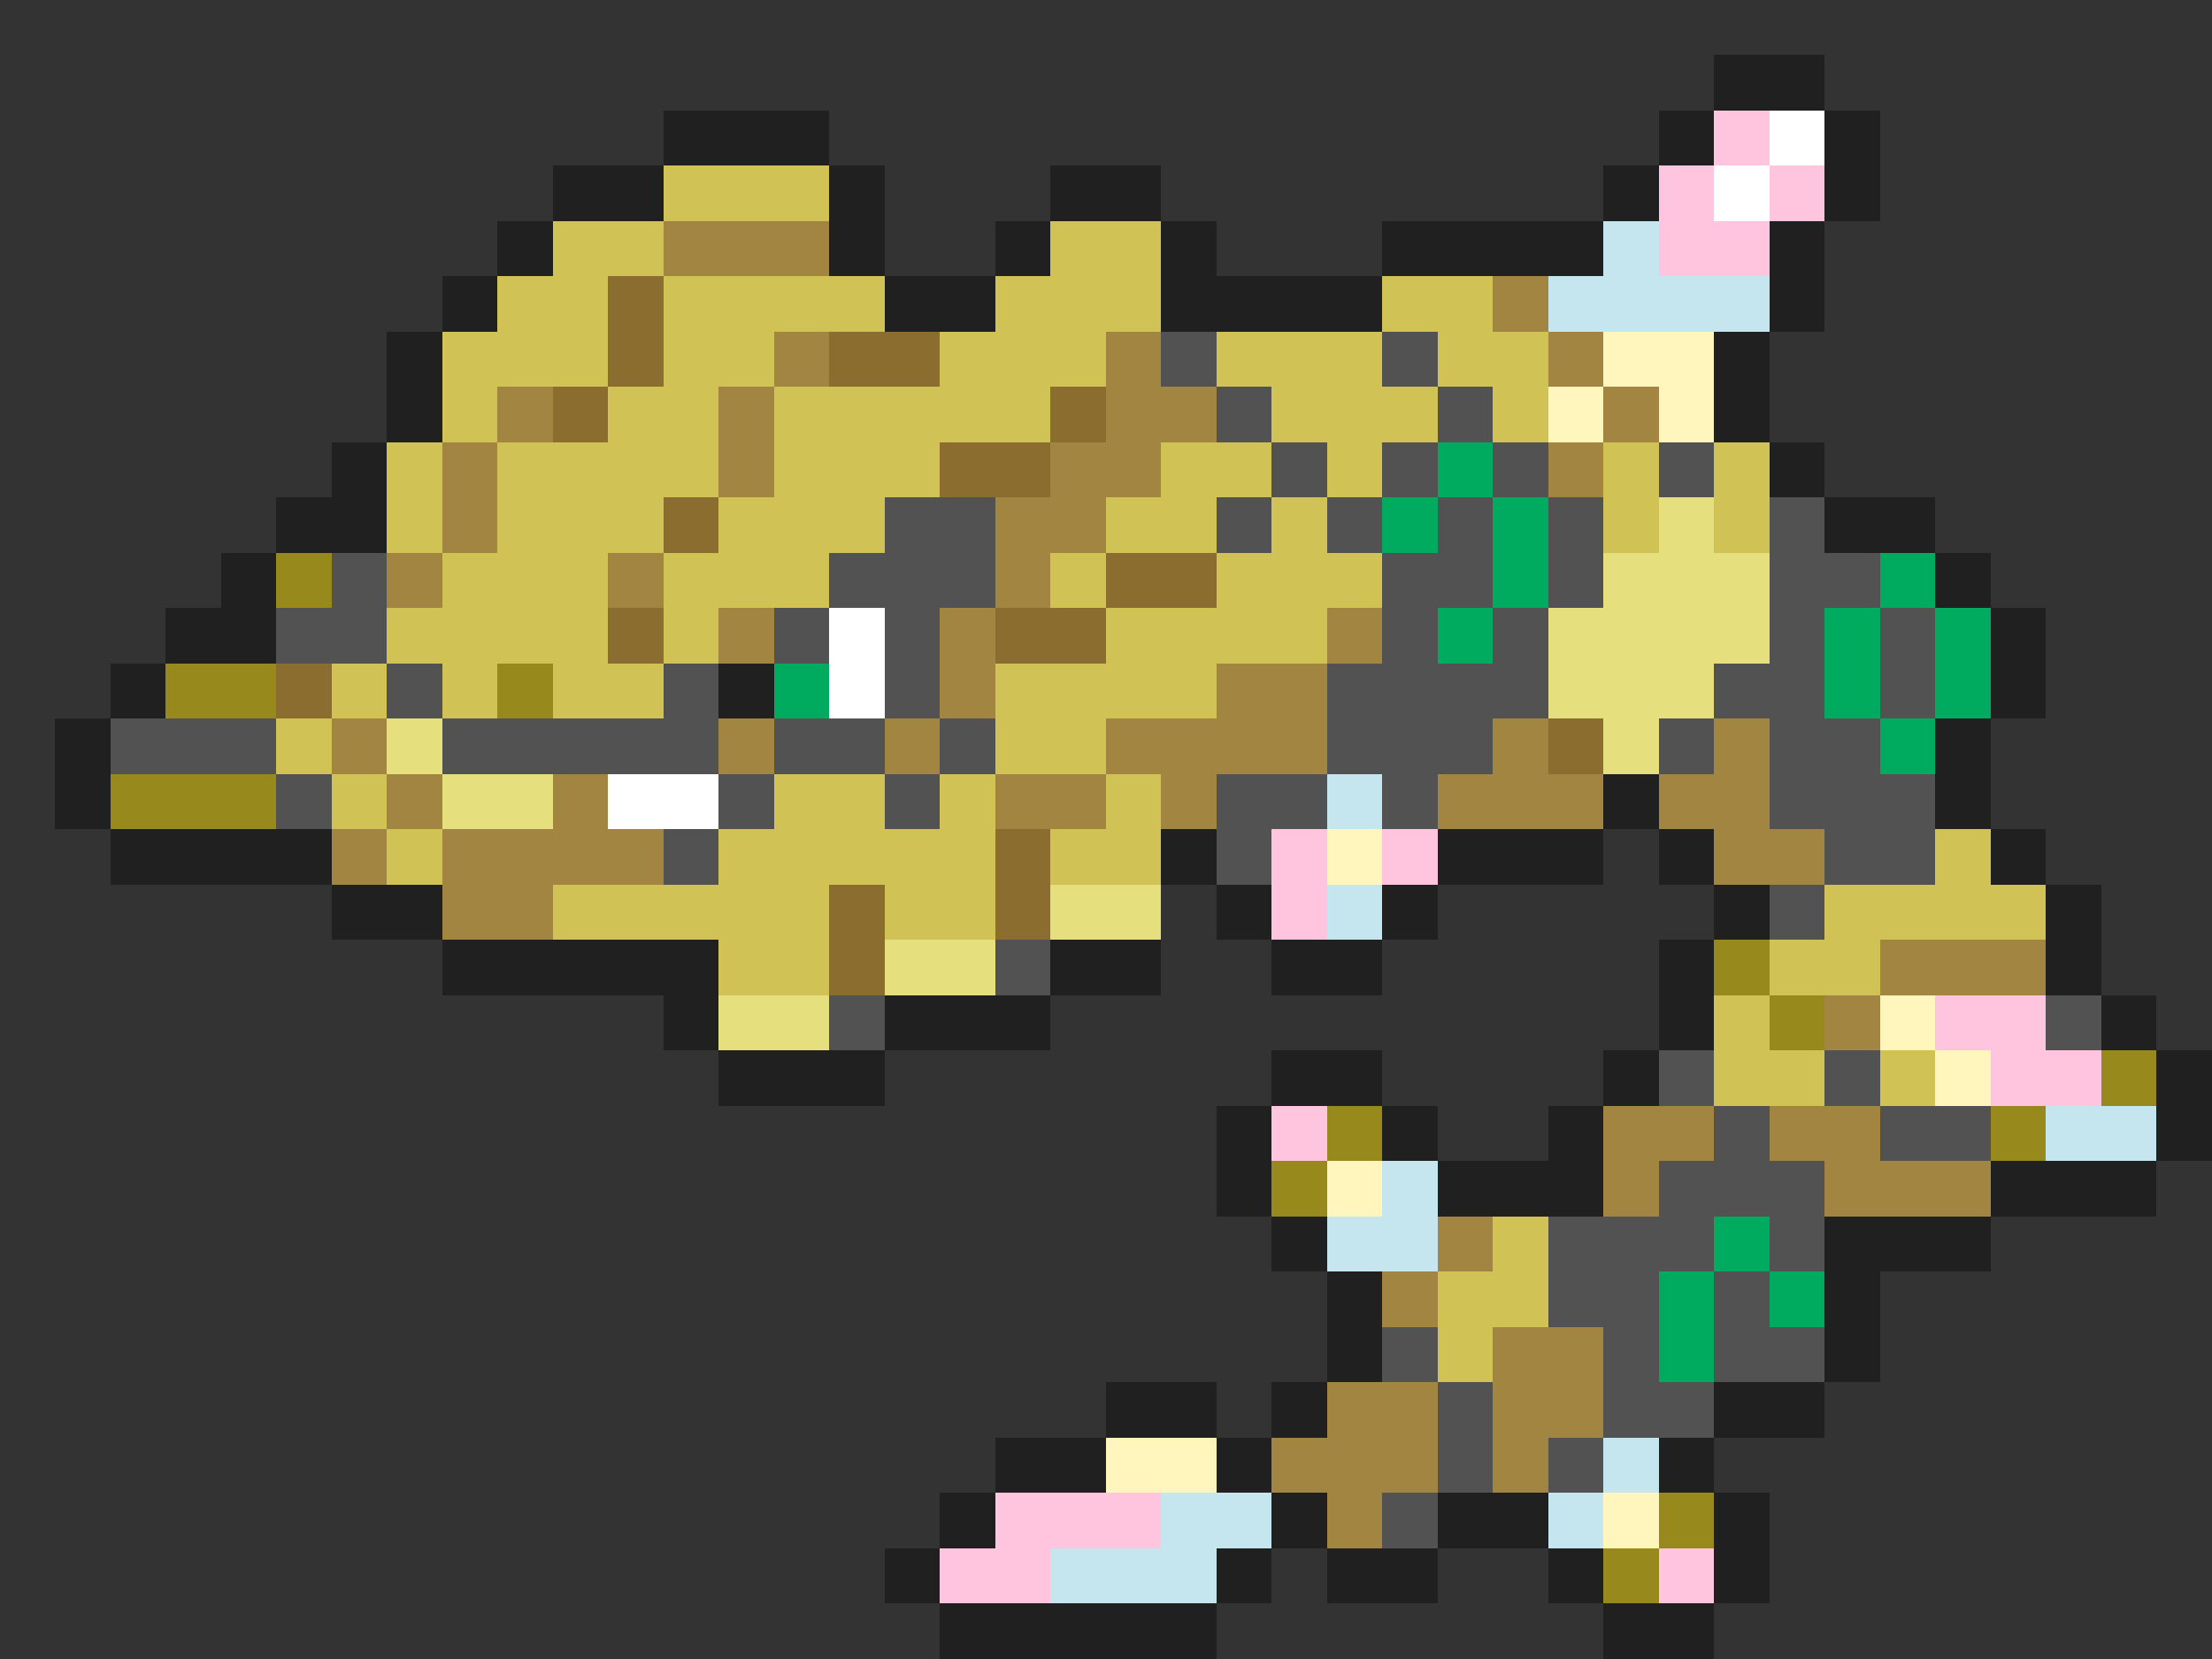 <svg xmlns="http://www.w3.org/2000/svg" viewBox="0 -0.5 40 30" shape-rendering="crispEdges">
<rect x="0" y="-0.5" width="40" height="30" fill="#333333" stroke="none"/>
<path stroke="#202020" d="M31 1h2M12 2h3M30 2h1M33 2h1M10 3h2M15 3h1M19 3h2M29 3h1M33 3h1M9 4h1M15 4h1M18 4h1M21 4h1M25 4h4M32 4h1M8 5h1M16 5h2M21 5h4M32 5h1M7 6h1M31 6h1M7 7h1M31 7h1M6 8h1M32 8h1M5 9h2M33 9h2M4 10h1M35 10h1M3 11h2M36 11h1M2 12h1M13 12h1M36 12h1M1 13h1M35 13h1M1 14h1M29 14h1M35 14h1M2 15h4M21 15h1M26 15h3M30 15h1M36 15h1M6 16h2M22 16h1M25 16h1M31 16h1M37 16h1M8 17h5M19 17h2M23 17h2M30 17h1M37 17h1M12 18h1M16 18h3M30 18h1M38 18h1M13 19h3M23 19h2M29 19h1M39 19h1M22 20h1M25 20h1M28 20h1M39 20h1M22 21h1M26 21h3M36 21h3M23 22h1M33 22h3M24 23h1M33 23h1M24 24h1M33 24h1M20 25h2M23 25h1M31 25h2M18 26h2M22 26h1M30 26h1M17 27h1M23 27h1M26 27h2M31 27h1M16 28h1M22 28h1M24 28h2M28 28h1M31 28h1M17 29h5M29 29h2" />
<path stroke="#ffc5de" d="M31 2h1M30 3h1M32 3h1M30 4h2M23 15h1M25 15h1M23 16h1M35 18h2M36 19h2M23 20h1M18 27h3M17 28h2M30 28h1" />
<path stroke="#ffffff" d="M32 2h1M31 3h1M15 11h1M15 12h1M11 14h2" />
<path stroke="#d0c255" d="M12 3h3M10 4h2M19 4h2M9 5h2M12 5h4M18 5h3M25 5h2M8 6h3M12 6h2M17 6h3M22 6h3M26 6h2M8 7h1M11 7h2M14 7h5M23 7h3M27 7h1M7 8h1M9 8h4M14 8h3M21 8h2M24 8h1M29 8h1M31 8h1M7 9h1M9 9h3M13 9h3M20 9h2M23 9h1M29 9h1M31 9h1M8 10h3M12 10h3M19 10h1M22 10h3M7 11h4M12 11h1M20 11h4M6 12h1M8 12h1M10 12h2M18 12h4M5 13h1M18 13h2M6 14h1M14 14h2M17 14h1M20 14h1M7 15h1M13 15h5M19 15h2M35 15h1M10 16h5M16 16h2M33 16h4M13 17h2M32 17h2M31 18h1M31 19h2M34 19h1M27 22h1M26 23h2M26 24h1" />
<path stroke="#a28540" d="M12 4h3M27 5h1M14 6h1M20 6h1M28 6h1M9 7h1M13 7h1M20 7h2M29 7h1M8 8h1M13 8h1M19 8h2M28 8h1M8 9h1M18 9h2M7 10h1M11 10h1M18 10h1M13 11h1M17 11h1M24 11h1M17 12h1M22 12h2M6 13h1M13 13h1M16 13h1M20 13h4M27 13h1M31 13h1M7 14h1M10 14h1M18 14h2M21 14h1M26 14h3M30 14h2M6 15h1M8 15h4M31 15h2M8 16h2M34 17h3M33 18h1M29 20h2M32 20h2M29 21h1M33 21h3M26 22h1M25 23h1M27 24h2M24 25h2M27 25h2M23 26h3M27 26h1M24 27h1" />
<path stroke="#c5e6ee" d="M29 4h1M28 5h4M24 14h1M24 16h1M37 20h2M25 21h1M24 22h2M29 26h1M21 27h2M28 27h1M19 28h3" />
<path stroke="#8c6d30" d="M11 5h1M11 6h1M15 6h2M10 7h1M19 7h1M17 8h2M12 9h1M20 10h2M11 11h1M18 11h2M5 12h1M28 13h1M18 15h1M15 16h1M18 16h1M15 17h1" />
<path stroke="#525252" d="M21 6h1M25 6h1M22 7h1M26 7h1M23 8h1M25 8h1M27 8h1M30 8h1M16 9h2M22 9h1M24 9h1M26 9h1M28 9h1M32 9h1M6 10h1M15 10h3M25 10h2M28 10h1M32 10h2M5 11h2M14 11h1M16 11h1M25 11h1M27 11h1M32 11h1M34 11h1M7 12h1M12 12h1M16 12h1M24 12h4M31 12h2M34 12h1M2 13h3M8 13h5M14 13h2M17 13h1M24 13h3M30 13h1M32 13h2M5 14h1M13 14h1M16 14h1M22 14h2M25 14h1M32 14h3M12 15h1M22 15h1M33 15h2M32 16h1M18 17h1M15 18h1M37 18h1M30 19h1M33 19h1M31 20h1M34 20h2M30 21h3M28 22h3M32 22h1M28 23h2M31 23h1M25 24h1M29 24h1M31 24h2M26 25h1M29 25h2M26 26h1M28 26h1M25 27h1" />
<path stroke="#fff6bd" d="M29 6h2M28 7h1M30 7h1M24 15h1M34 18h1M35 19h1M24 21h1M20 26h2M29 27h1" />
<path stroke="#00aa5e" d="M26 8h1M25 9h1M27 9h1M27 10h1M34 10h1M26 11h1M33 11h1M35 11h1M14 12h1M33 12h1M35 12h1M34 13h1M31 22h1M30 23h1M32 23h1M30 24h1" />
<path stroke="#e5e07d" d="M30 9h1M29 10h3M28 11h4M28 12h3M7 13h1M29 13h1M8 14h2M19 16h2M16 17h2M13 18h2" />
<path stroke="#97891c" d="M5 10h1M3 12h2M9 12h1M2 14h3M31 17h1M32 18h1M38 19h1M24 20h1M36 20h1M23 21h1M30 27h1M29 28h1" />
</svg>
